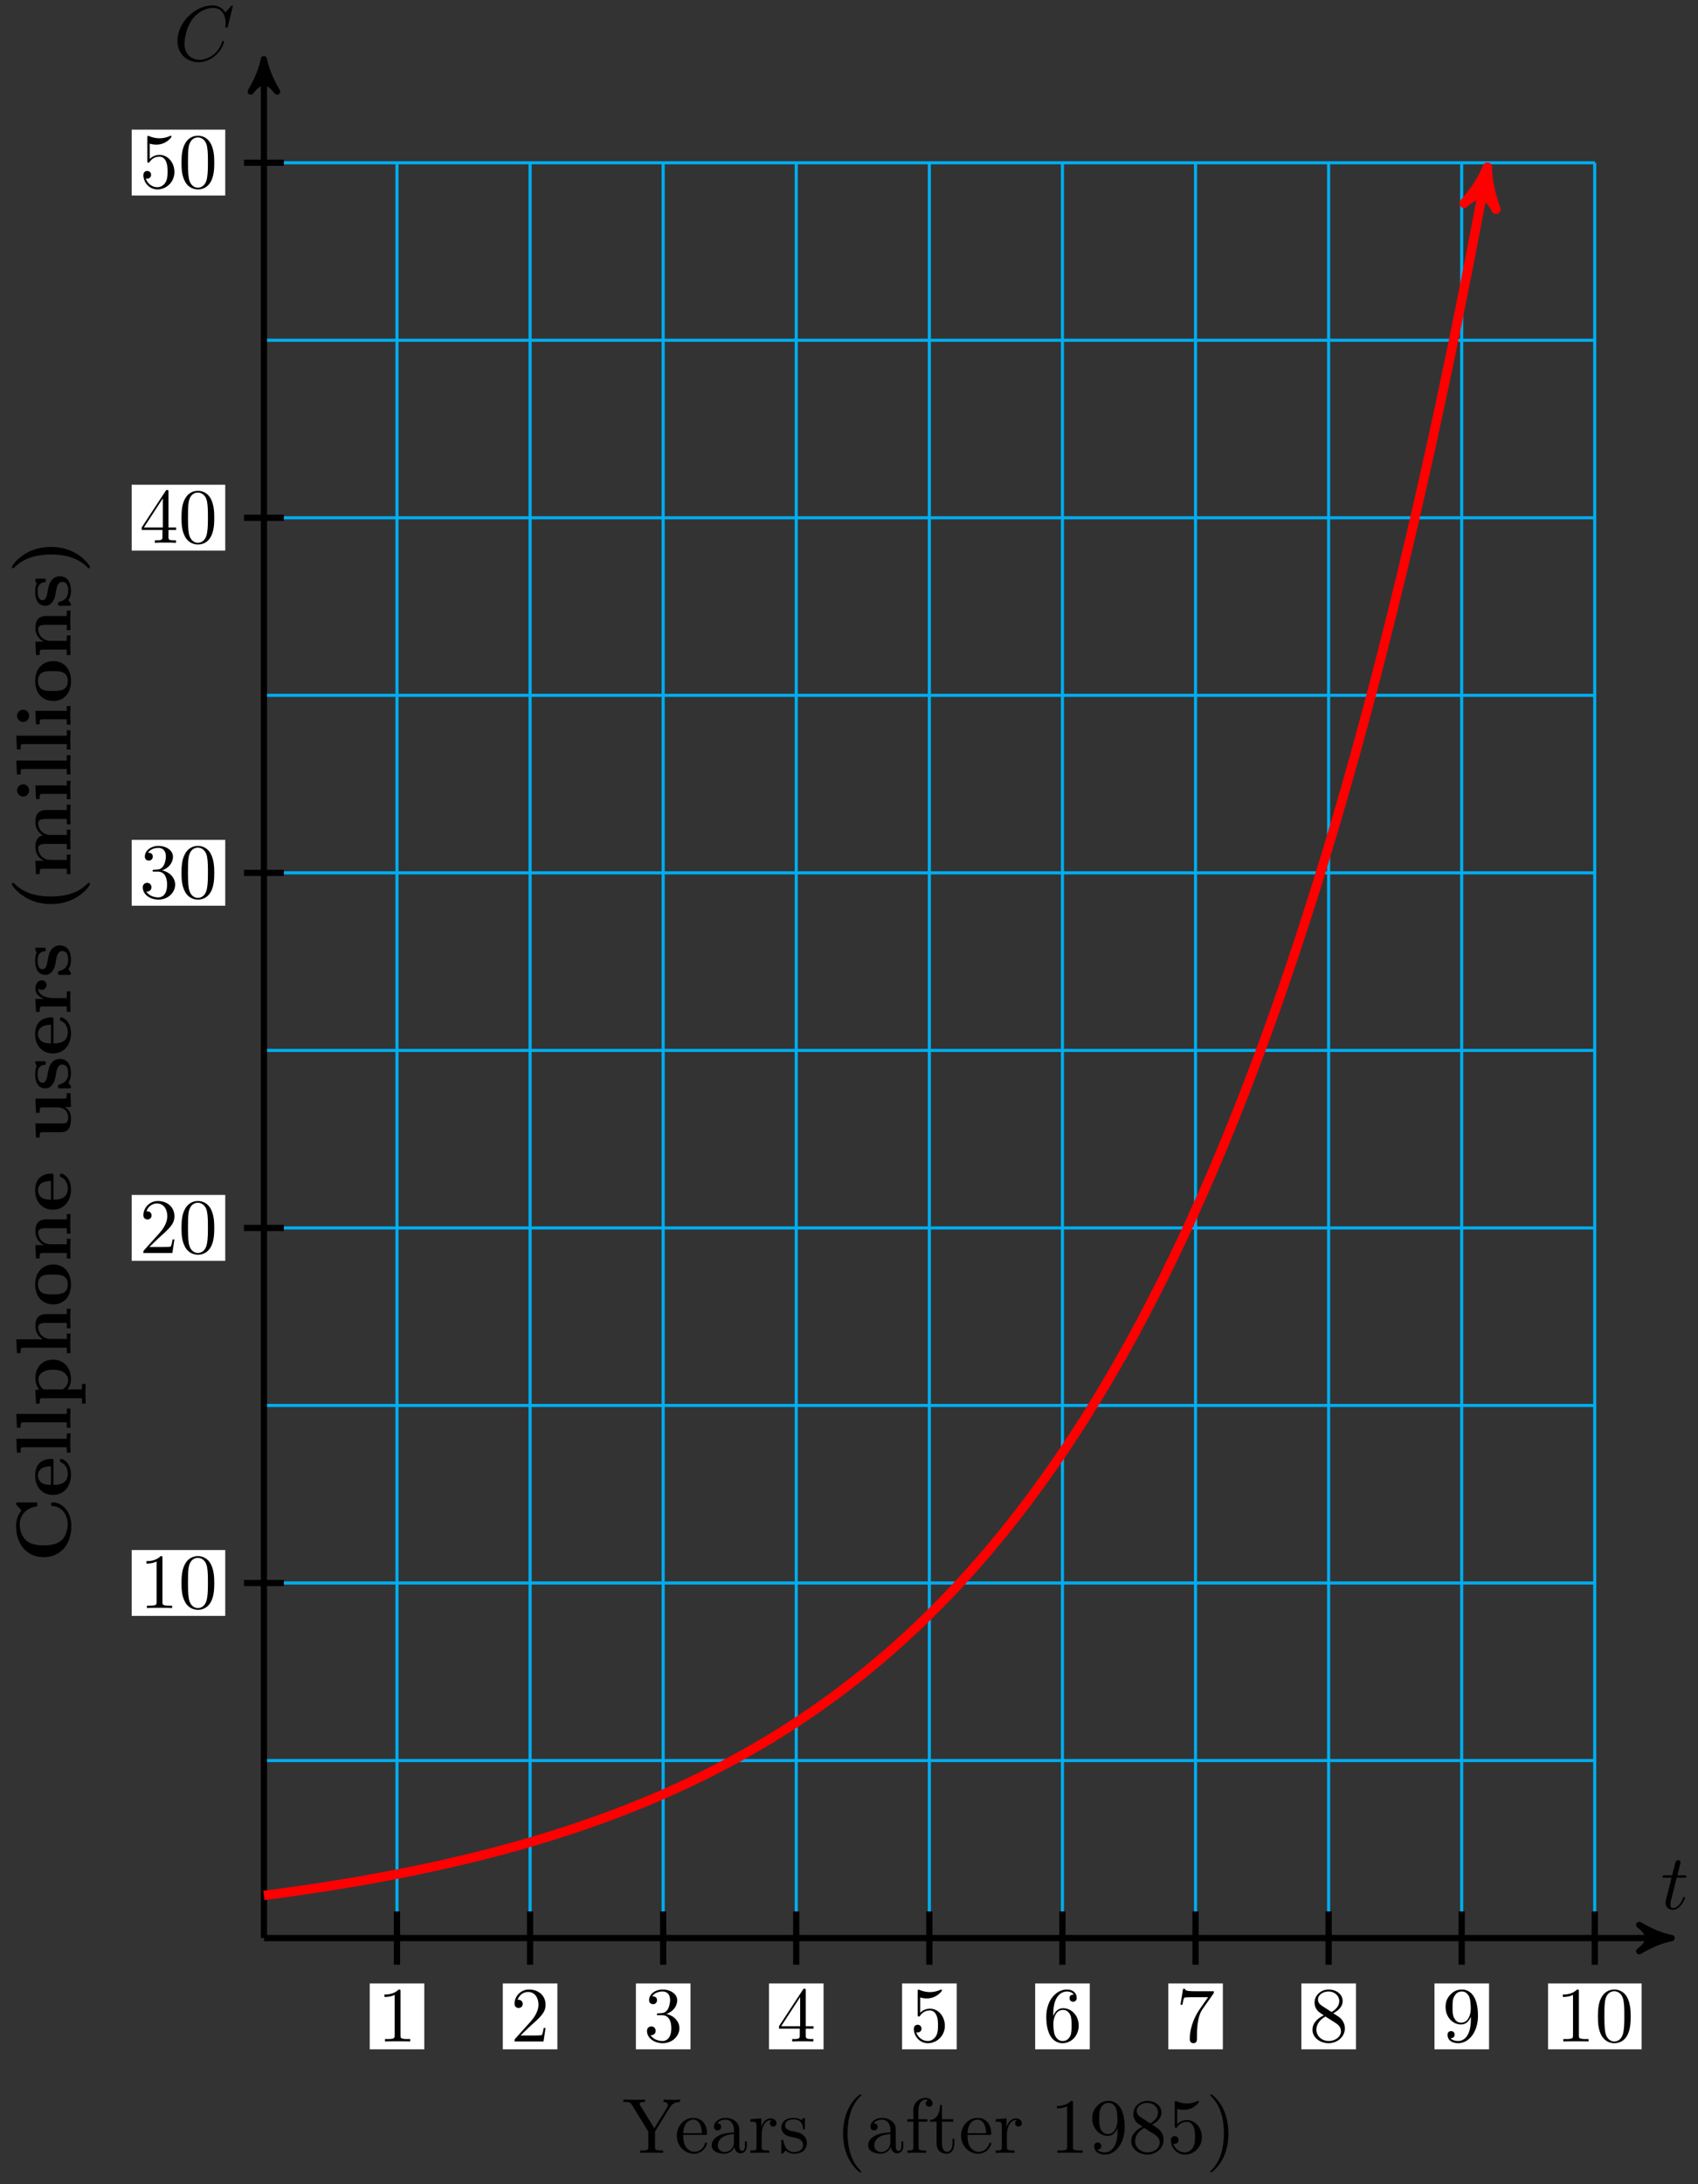 <?xml version="1.0" encoding="UTF-8"?>
<svg xmlns="http://www.w3.org/2000/svg" xmlns:xlink="http://www.w3.org/1999/xlink" width="217pt" height="279pt" viewBox="0 0 217 279" version="1.1">
<rect x="0" y="0" width="217" height="279" fill="#333333" stroke="none"/>
<defs>
<g>
<symbol overflow="visible" id="glyph0-0">
<path style="stroke:none;" d=""/>
</symbol>
<symbol overflow="visible" id="glyph0-1">
<path style="stroke:none;" d="M 2.047 -3.984 L 2.984 -3.984 C 3.188 -3.984 3.297 -3.984 3.297 -4.188 C 3.297 -4.297 3.188 -4.297 3.016 -4.297 L 2.141 -4.297 C 2.5 -5.719 2.547 -5.906 2.547 -5.969 C 2.547 -6.141 2.422 -6.234 2.25 -6.234 C 2.219 -6.234 1.938 -6.234 1.859 -5.875 L 1.469 -4.297 L 0.531 -4.297 C 0.328 -4.297 0.234 -4.297 0.234 -4.109 C 0.234 -3.984 0.312 -3.984 0.516 -3.984 L 1.391 -3.984 C 0.672 -1.156 0.625 -0.984 0.625 -0.812 C 0.625 -0.266 1 0.109 1.547 0.109 C 2.562 0.109 3.125 -1.344 3.125 -1.422 C 3.125 -1.531 3.047 -1.531 3.016 -1.531 C 2.922 -1.531 2.906 -1.5 2.859 -1.391 C 2.438 -0.344 1.906 -0.109 1.562 -0.109 C 1.359 -0.109 1.25 -0.234 1.25 -0.562 C 1.25 -0.812 1.281 -0.875 1.312 -1.047 Z M 2.047 -3.984 "/>
</symbol>
<symbol overflow="visible" id="glyph0-2">
<path style="stroke:none;" d="M 7.578 -6.922 C 7.578 -6.953 7.562 -7.031 7.469 -7.031 C 7.438 -7.031 7.422 -7.016 7.312 -6.906 L 6.625 -6.141 C 6.531 -6.281 6.078 -7.031 4.969 -7.031 C 2.734 -7.031 0.5 -4.828 0.5 -2.516 C 0.5 -0.875 1.672 0.219 3.203 0.219 C 4.062 0.219 4.828 -0.172 5.359 -0.641 C 6.281 -1.453 6.453 -2.359 6.453 -2.391 C 6.453 -2.5 6.344 -2.5 6.328 -2.5 C 6.266 -2.5 6.219 -2.469 6.203 -2.391 C 6.109 -2.109 5.875 -1.391 5.188 -0.812 C 4.5 -0.266 3.875 -0.094 3.359 -0.094 C 2.469 -0.094 1.406 -0.609 1.406 -2.156 C 1.406 -2.734 1.609 -4.344 2.609 -5.516 C 3.219 -6.219 4.156 -6.719 5.047 -6.719 C 6.062 -6.719 6.656 -5.953 6.656 -4.797 C 6.656 -4.391 6.625 -4.391 6.625 -4.281 C 6.625 -4.188 6.734 -4.188 6.766 -4.188 C 6.891 -4.188 6.891 -4.203 6.953 -4.391 Z M 7.578 -6.922 "/>
</symbol>
<symbol overflow="visible" id="glyph1-0">
<path style="stroke:none;" d=""/>
</symbol>
<symbol overflow="visible" id="glyph1-1">
<path style="stroke:none;" d="M 2.938 -6.375 C 2.938 -6.625 2.938 -6.641 2.703 -6.641 C 2.078 -6 1.203 -6 0.891 -6 L 0.891 -5.688 C 1.094 -5.688 1.672 -5.688 2.188 -5.953 L 2.188 -0.781 C 2.188 -0.422 2.156 -0.312 1.266 -0.312 L 0.953 -0.312 L 0.953 0 C 1.297 -0.031 2.156 -0.031 2.562 -0.031 C 2.953 -0.031 3.828 -0.031 4.172 0 L 4.172 -0.312 L 3.859 -0.312 C 2.953 -0.312 2.938 -0.422 2.938 -0.781 Z M 2.938 -6.375 "/>
</symbol>
<symbol overflow="visible" id="glyph1-2">
<path style="stroke:none;" d="M 1.266 -0.766 L 2.328 -1.797 C 3.875 -3.172 4.469 -3.703 4.469 -4.703 C 4.469 -5.844 3.578 -6.641 2.359 -6.641 C 1.234 -6.641 0.5 -5.719 0.5 -4.828 C 0.5 -4.281 1 -4.281 1.031 -4.281 C 1.203 -4.281 1.547 -4.391 1.547 -4.812 C 1.547 -5.062 1.359 -5.328 1.016 -5.328 C 0.938 -5.328 0.922 -5.328 0.891 -5.312 C 1.109 -5.969 1.656 -6.328 2.234 -6.328 C 3.141 -6.328 3.562 -5.516 3.562 -4.703 C 3.562 -3.906 3.078 -3.125 2.516 -2.5 L 0.609 -0.375 C 0.5 -0.266 0.5 -0.234 0.5 0 L 4.203 0 L 4.469 -1.734 L 4.234 -1.734 C 4.172 -1.438 4.109 -1 4 -0.844 C 3.938 -0.766 3.281 -0.766 3.062 -0.766 Z M 1.266 -0.766 "/>
</symbol>
<symbol overflow="visible" id="glyph1-3">
<path style="stroke:none;" d="M 2.891 -3.516 C 3.703 -3.781 4.281 -4.469 4.281 -5.266 C 4.281 -6.078 3.406 -6.641 2.453 -6.641 C 1.453 -6.641 0.688 -6.047 0.688 -5.281 C 0.688 -4.953 0.906 -4.766 1.203 -4.766 C 1.5 -4.766 1.703 -4.984 1.703 -5.281 C 1.703 -5.766 1.234 -5.766 1.094 -5.766 C 1.391 -6.266 2.047 -6.391 2.406 -6.391 C 2.828 -6.391 3.375 -6.172 3.375 -5.281 C 3.375 -5.156 3.344 -4.578 3.094 -4.141 C 2.797 -3.656 2.453 -3.625 2.203 -3.625 C 2.125 -3.609 1.891 -3.594 1.812 -3.594 C 1.734 -3.578 1.672 -3.562 1.672 -3.469 C 1.672 -3.359 1.734 -3.359 1.906 -3.359 L 2.344 -3.359 C 3.156 -3.359 3.531 -2.688 3.531 -1.703 C 3.531 -0.344 2.844 -0.062 2.406 -0.062 C 1.969 -0.062 1.219 -0.234 0.875 -0.812 C 1.219 -0.766 1.531 -0.984 1.531 -1.359 C 1.531 -1.719 1.266 -1.922 0.984 -1.922 C 0.734 -1.922 0.422 -1.781 0.422 -1.344 C 0.422 -0.438 1.344 0.219 2.438 0.219 C 3.656 0.219 4.562 -0.688 4.562 -1.703 C 4.562 -2.516 3.922 -3.297 2.891 -3.516 Z M 2.891 -3.516 "/>
</symbol>
<symbol overflow="visible" id="glyph1-4">
<path style="stroke:none;" d="M 2.938 -1.641 L 2.938 -0.781 C 2.938 -0.422 2.906 -0.312 2.172 -0.312 L 1.969 -0.312 L 1.969 0 C 2.375 -0.031 2.891 -0.031 3.312 -0.031 C 3.734 -0.031 4.25 -0.031 4.672 0 L 4.672 -0.312 L 4.453 -0.312 C 3.719 -0.312 3.703 -0.422 3.703 -0.781 L 3.703 -1.641 L 4.688 -1.641 L 4.688 -1.953 L 3.703 -1.953 L 3.703 -6.484 C 3.703 -6.688 3.703 -6.75 3.531 -6.75 C 3.453 -6.75 3.422 -6.75 3.344 -6.625 L 0.281 -1.953 L 0.281 -1.641 Z M 2.984 -1.953 L 0.562 -1.953 L 2.984 -5.672 Z M 2.984 -1.953 "/>
</symbol>
<symbol overflow="visible" id="glyph1-5">
<path style="stroke:none;" d="M 4.469 -2 C 4.469 -3.188 3.656 -4.188 2.578 -4.188 C 2.109 -4.188 1.672 -4.031 1.312 -3.672 L 1.312 -5.625 C 1.516 -5.562 1.844 -5.5 2.156 -5.5 C 3.391 -5.5 4.094 -6.406 4.094 -6.531 C 4.094 -6.594 4.062 -6.641 3.984 -6.641 C 3.984 -6.641 3.953 -6.641 3.906 -6.609 C 3.703 -6.516 3.219 -6.312 2.547 -6.312 C 2.156 -6.312 1.688 -6.391 1.219 -6.594 C 1.141 -6.625 1.125 -6.625 1.109 -6.625 C 1 -6.625 1 -6.547 1 -6.391 L 1 -3.438 C 1 -3.266 1 -3.188 1.141 -3.188 C 1.219 -3.188 1.234 -3.203 1.281 -3.266 C 1.391 -3.422 1.75 -3.969 2.562 -3.969 C 3.078 -3.969 3.328 -3.516 3.406 -3.328 C 3.562 -2.953 3.594 -2.578 3.594 -2.078 C 3.594 -1.719 3.594 -1.125 3.344 -0.703 C 3.109 -0.312 2.734 -0.062 2.281 -0.062 C 1.562 -0.062 0.984 -0.594 0.812 -1.172 C 0.844 -1.172 0.875 -1.156 0.984 -1.156 C 1.312 -1.156 1.484 -1.406 1.484 -1.641 C 1.484 -1.891 1.312 -2.141 0.984 -2.141 C 0.844 -2.141 0.5 -2.062 0.5 -1.609 C 0.5 -0.75 1.188 0.219 2.297 0.219 C 3.453 0.219 4.469 -0.734 4.469 -2 Z M 4.469 -2 "/>
</symbol>
<symbol overflow="visible" id="glyph1-6">
<path style="stroke:none;" d="M 1.312 -3.266 L 1.312 -3.516 C 1.312 -6.031 2.547 -6.391 3.062 -6.391 C 3.297 -6.391 3.719 -6.328 3.938 -5.984 C 3.781 -5.984 3.391 -5.984 3.391 -5.547 C 3.391 -5.234 3.625 -5.078 3.844 -5.078 C 4 -5.078 4.312 -5.172 4.312 -5.562 C 4.312 -6.156 3.875 -6.641 3.047 -6.641 C 1.766 -6.641 0.422 -5.359 0.422 -3.156 C 0.422 -0.484 1.578 0.219 2.5 0.219 C 3.609 0.219 4.562 -0.719 4.562 -2.031 C 4.562 -3.297 3.672 -4.25 2.562 -4.25 C 1.891 -4.25 1.516 -3.75 1.312 -3.266 Z M 2.5 -0.062 C 1.875 -0.062 1.578 -0.656 1.516 -0.812 C 1.328 -1.281 1.328 -2.078 1.328 -2.25 C 1.328 -3.031 1.656 -4.031 2.547 -4.031 C 2.719 -4.031 3.172 -4.031 3.484 -3.406 C 3.656 -3.047 3.656 -2.531 3.656 -2.047 C 3.656 -1.562 3.656 -1.062 3.484 -0.703 C 3.188 -0.109 2.734 -0.062 2.5 -0.062 Z M 2.5 -0.062 "/>
</symbol>
<symbol overflow="visible" id="glyph1-7">
<path style="stroke:none;" d="M 4.75 -6.078 C 4.828 -6.188 4.828 -6.203 4.828 -6.422 L 2.406 -6.422 C 1.203 -6.422 1.172 -6.547 1.141 -6.734 L 0.891 -6.734 L 0.562 -4.688 L 0.812 -4.688 C 0.844 -4.844 0.922 -5.469 1.062 -5.594 C 1.125 -5.656 1.906 -5.656 2.031 -5.656 L 4.094 -5.656 C 3.984 -5.5 3.203 -4.406 2.984 -4.078 C 2.078 -2.734 1.75 -1.344 1.75 -0.328 C 1.75 -0.234 1.75 0.219 2.219 0.219 C 2.672 0.219 2.672 -0.234 2.672 -0.328 L 2.672 -0.844 C 2.672 -1.391 2.703 -1.938 2.781 -2.469 C 2.828 -2.703 2.953 -3.562 3.406 -4.172 Z M 4.75 -6.078 "/>
</symbol>
<symbol overflow="visible" id="glyph1-8">
<path style="stroke:none;" d="M 1.625 -4.562 C 1.172 -4.859 1.125 -5.188 1.125 -5.359 C 1.125 -5.969 1.781 -6.391 2.484 -6.391 C 3.203 -6.391 3.844 -5.875 3.844 -5.156 C 3.844 -4.578 3.453 -4.109 2.859 -3.766 Z M 3.078 -3.609 C 3.797 -3.984 4.281 -4.5 4.281 -5.156 C 4.281 -6.078 3.406 -6.641 2.5 -6.641 C 1.5 -6.641 0.688 -5.906 0.688 -4.969 C 0.688 -4.797 0.703 -4.344 1.125 -3.875 C 1.234 -3.766 1.609 -3.516 1.859 -3.344 C 1.281 -3.047 0.422 -2.5 0.422 -1.5 C 0.422 -0.453 1.438 0.219 2.484 0.219 C 3.609 0.219 4.562 -0.609 4.562 -1.672 C 4.562 -2.031 4.453 -2.484 4.062 -2.906 C 3.875 -3.109 3.719 -3.203 3.078 -3.609 Z M 2.078 -3.188 L 3.312 -2.406 C 3.594 -2.219 4.062 -1.922 4.062 -1.312 C 4.062 -0.578 3.312 -0.062 2.5 -0.062 C 1.641 -0.062 0.922 -0.672 0.922 -1.5 C 0.922 -2.078 1.234 -2.719 2.078 -3.188 Z M 2.078 -3.188 "/>
</symbol>
<symbol overflow="visible" id="glyph1-9">
<path style="stroke:none;" d="M 3.656 -3.172 L 3.656 -2.844 C 3.656 -0.516 2.625 -0.062 2.047 -0.062 C 1.875 -0.062 1.328 -0.078 1.062 -0.422 C 1.5 -0.422 1.578 -0.703 1.578 -0.875 C 1.578 -1.188 1.344 -1.328 1.125 -1.328 C 0.969 -1.328 0.672 -1.25 0.672 -0.859 C 0.672 -0.188 1.203 0.219 2.047 0.219 C 3.344 0.219 4.562 -1.141 4.562 -3.281 C 4.562 -5.969 3.406 -6.641 2.516 -6.641 C 1.969 -6.641 1.484 -6.453 1.062 -6.016 C 0.641 -5.562 0.422 -5.141 0.422 -4.391 C 0.422 -3.156 1.297 -2.172 2.406 -2.172 C 3.016 -2.172 3.422 -2.594 3.656 -3.172 Z M 2.422 -2.406 C 2.266 -2.406 1.797 -2.406 1.5 -3.031 C 1.312 -3.406 1.312 -3.891 1.312 -4.391 C 1.312 -4.922 1.312 -5.391 1.531 -5.766 C 1.797 -6.266 2.172 -6.391 2.516 -6.391 C 2.984 -6.391 3.312 -6.047 3.484 -5.609 C 3.594 -5.281 3.641 -4.656 3.641 -4.203 C 3.641 -3.375 3.297 -2.406 2.422 -2.406 Z M 2.422 -2.406 "/>
</symbol>
<symbol overflow="visible" id="glyph1-10">
<path style="stroke:none;" d="M 4.578 -3.188 C 4.578 -3.984 4.531 -4.781 4.188 -5.516 C 3.734 -6.484 2.906 -6.641 2.5 -6.641 C 1.891 -6.641 1.172 -6.375 0.75 -5.453 C 0.438 -4.766 0.391 -3.984 0.391 -3.188 C 0.391 -2.438 0.422 -1.547 0.844 -0.781 C 1.266 0.016 2 0.219 2.484 0.219 C 3.016 0.219 3.781 0.016 4.219 -0.938 C 4.531 -1.625 4.578 -2.406 4.578 -3.188 Z M 2.484 0 C 2.094 0 1.5 -0.25 1.328 -1.203 C 1.219 -1.797 1.219 -2.719 1.219 -3.312 C 1.219 -3.953 1.219 -4.609 1.297 -5.141 C 1.484 -6.328 2.234 -6.422 2.484 -6.422 C 2.812 -6.422 3.469 -6.234 3.656 -5.25 C 3.766 -4.688 3.766 -3.938 3.766 -3.312 C 3.766 -2.562 3.766 -1.891 3.656 -1.25 C 3.5 -0.297 2.938 0 2.484 0 Z M 2.484 0 "/>
</symbol>
<symbol overflow="visible" id="glyph2-0">
<path style="stroke:none;" d=""/>
</symbol>
<symbol overflow="visible" id="glyph2-1">
<path style="stroke:none;" d="M 7.359 -6.5 L 7.359 -6.812 C 7.047 -6.781 6.656 -6.781 6.375 -6.781 L 5.234 -6.812 L 5.234 -6.5 C 5.641 -6.5 5.797 -6.312 5.797 -6.109 C 5.797 -6 5.734 -5.875 5.703 -5.812 L 4.062 -3.141 L 2.25 -6.078 C 2.188 -6.188 2.188 -6.203 2.188 -6.25 C 2.188 -6.453 2.438 -6.5 2.875 -6.5 L 2.875 -6.812 C 2.516 -6.781 1.797 -6.781 1.406 -6.781 L 0.109 -6.812 L 0.109 -6.5 L 0.297 -6.5 C 0.969 -6.5 1.047 -6.391 1.203 -6.125 L 3.297 -2.719 L 3.297 -0.781 C 3.297 -0.422 3.281 -0.312 2.516 -0.312 L 2.266 -0.312 L 2.266 0 C 2.625 -0.031 3.344 -0.031 3.734 -0.031 C 4.109 -0.031 4.828 -0.031 5.188 0 L 5.188 -0.312 L 4.953 -0.312 C 4.188 -0.312 4.156 -0.406 4.156 -0.797 L 4.156 -2.719 L 6.078 -5.859 C 6.453 -6.453 7.031 -6.5 7.359 -6.5 Z M 7.359 -6.5 "/>
</symbol>
<symbol overflow="visible" id="glyph2-2">
<path style="stroke:none;" d="M 4.141 -1.188 C 4.141 -1.281 4.062 -1.312 4 -1.312 C 3.922 -1.312 3.891 -1.25 3.875 -1.172 C 3.531 -0.141 2.625 -0.141 2.531 -0.141 C 2.031 -0.141 1.641 -0.438 1.406 -0.812 C 1.109 -1.281 1.109 -1.938 1.109 -2.297 L 3.891 -2.297 C 4.109 -2.297 4.141 -2.297 4.141 -2.516 C 4.141 -3.5 3.594 -4.469 2.359 -4.469 C 1.203 -4.469 0.281 -3.438 0.281 -2.188 C 0.281 -0.859 1.328 0.109 2.469 0.109 C 3.688 0.109 4.141 -1 4.141 -1.188 Z M 3.484 -2.516 L 1.109 -2.516 C 1.172 -4 2.016 -4.25 2.359 -4.25 C 3.375 -4.25 3.484 -2.906 3.484 -2.516 Z M 3.484 -2.516 "/>
</symbol>
<symbol overflow="visible" id="glyph2-3">
<path style="stroke:none;" d="M 4.812 -0.891 L 4.812 -1.453 L 4.562 -1.453 L 4.562 -0.891 C 4.562 -0.312 4.312 -0.25 4.203 -0.25 C 3.875 -0.25 3.844 -0.703 3.844 -0.75 L 3.844 -2.734 C 3.844 -3.156 3.844 -3.547 3.484 -3.922 C 3.094 -4.312 2.594 -4.469 2.109 -4.469 C 1.297 -4.469 0.609 -4 0.609 -3.344 C 0.609 -3.047 0.812 -2.875 1.062 -2.875 C 1.344 -2.875 1.531 -3.078 1.531 -3.328 C 1.531 -3.453 1.469 -3.781 1.016 -3.781 C 1.281 -4.141 1.781 -4.25 2.094 -4.25 C 2.578 -4.25 3.156 -3.859 3.156 -2.969 L 3.156 -2.609 C 2.641 -2.578 1.938 -2.547 1.312 -2.25 C 0.562 -1.906 0.312 -1.391 0.312 -0.953 C 0.312 -0.141 1.281 0.109 1.906 0.109 C 2.578 0.109 3.031 -0.297 3.219 -0.75 C 3.266 -0.359 3.531 0.062 4 0.062 C 4.203 0.062 4.812 -0.078 4.812 -0.891 Z M 3.156 -1.391 C 3.156 -0.453 2.438 -0.109 1.984 -0.109 C 1.5 -0.109 1.094 -0.453 1.094 -0.953 C 1.094 -1.5 1.5 -2.328 3.156 -2.391 Z M 3.156 -1.391 "/>
</symbol>
<symbol overflow="visible" id="glyph2-4">
<path style="stroke:none;" d="M 3.625 -3.797 C 3.625 -4.109 3.312 -4.406 2.891 -4.406 C 2.156 -4.406 1.797 -3.734 1.672 -3.312 L 1.672 -4.406 L 0.281 -4.297 L 0.281 -3.984 C 0.984 -3.984 1.062 -3.922 1.062 -3.422 L 1.062 -0.75 C 1.062 -0.312 0.953 -0.312 0.281 -0.312 L 0.281 0 L 1.422 -0.031 C 1.812 -0.031 2.281 -0.031 2.688 0 L 2.688 -0.312 L 2.469 -0.312 C 1.734 -0.312 1.719 -0.422 1.719 -0.781 L 1.719 -2.312 C 1.719 -3.297 2.141 -4.188 2.891 -4.188 C 2.953 -4.188 2.984 -4.188 3 -4.172 C 2.969 -4.172 2.766 -4.047 2.766 -3.781 C 2.766 -3.516 2.984 -3.359 3.203 -3.359 C 3.375 -3.359 3.625 -3.484 3.625 -3.797 Z M 3.625 -3.797 "/>
</symbol>
<symbol overflow="visible" id="glyph2-5">
<path style="stroke:none;" d="M 3.594 -1.281 C 3.594 -1.797 3.297 -2.109 3.172 -2.219 C 2.844 -2.547 2.453 -2.625 2.031 -2.703 C 1.469 -2.812 0.812 -2.938 0.812 -3.516 C 0.812 -3.875 1.062 -4.281 1.922 -4.281 C 3.016 -4.281 3.078 -3.375 3.094 -3.078 C 3.094 -2.984 3.203 -2.984 3.203 -2.984 C 3.344 -2.984 3.344 -3.031 3.344 -3.219 L 3.344 -4.234 C 3.344 -4.391 3.344 -4.469 3.234 -4.469 C 3.188 -4.469 3.156 -4.469 3.031 -4.344 C 3 -4.312 2.906 -4.219 2.859 -4.188 C 2.484 -4.469 2.078 -4.469 1.922 -4.469 C 0.703 -4.469 0.328 -3.797 0.328 -3.234 C 0.328 -2.891 0.484 -2.609 0.75 -2.391 C 1.078 -2.141 1.359 -2.078 2.078 -1.938 C 2.297 -1.891 3.109 -1.734 3.109 -1.016 C 3.109 -0.516 2.766 -0.109 1.984 -0.109 C 1.141 -0.109 0.781 -0.672 0.594 -1.531 C 0.562 -1.656 0.562 -1.688 0.453 -1.688 C 0.328 -1.688 0.328 -1.625 0.328 -1.453 L 0.328 -0.125 C 0.328 0.047 0.328 0.109 0.438 0.109 C 0.484 0.109 0.5 0.094 0.688 -0.094 C 0.703 -0.109 0.703 -0.125 0.891 -0.312 C 1.328 0.094 1.781 0.109 1.984 0.109 C 3.125 0.109 3.594 -0.562 3.594 -1.281 Z M 3.594 -1.281 "/>
</symbol>
<symbol overflow="visible" id="glyph2-6">
<path style="stroke:none;" d="M 3.297 2.391 C 3.297 2.359 3.297 2.344 3.125 2.172 C 1.891 0.922 1.562 -0.969 1.562 -2.5 C 1.562 -4.234 1.938 -5.969 3.172 -7.203 C 3.297 -7.328 3.297 -7.344 3.297 -7.375 C 3.297 -7.453 3.266 -7.484 3.203 -7.484 C 3.094 -7.484 2.203 -6.797 1.609 -5.531 C 1.109 -4.438 0.984 -3.328 0.984 -2.5 C 0.984 -1.719 1.094 -0.516 1.641 0.625 C 2.25 1.844 3.094 2.5 3.203 2.5 C 3.266 2.5 3.297 2.469 3.297 2.391 Z M 3.297 2.391 "/>
</symbol>
<symbol overflow="visible" id="glyph2-7">
<path style="stroke:none;" d="M 3.562 -6.328 C 3.562 -6.703 3.188 -7.031 2.656 -7.031 C 1.969 -7.031 1.109 -6.5 1.109 -5.438 L 1.109 -4.297 L 0.328 -4.297 L 0.328 -3.984 L 1.109 -3.984 L 1.109 -0.75 C 1.109 -0.312 1 -0.312 0.344 -0.312 L 0.344 0 L 1.469 -0.031 C 1.875 -0.031 2.344 -0.031 2.734 0 L 2.734 -0.312 L 2.531 -0.312 C 1.797 -0.312 1.781 -0.422 1.781 -0.781 L 1.781 -3.984 L 2.906 -3.984 L 2.906 -4.297 L 1.75 -4.297 L 1.75 -5.453 C 1.75 -6.328 2.219 -6.812 2.656 -6.812 C 2.688 -6.812 2.844 -6.812 2.984 -6.734 C 2.875 -6.703 2.688 -6.562 2.688 -6.312 C 2.688 -6.094 2.844 -5.891 3.125 -5.891 C 3.406 -5.891 3.562 -6.094 3.562 -6.328 Z M 3.562 -6.328 "/>
</symbol>
<symbol overflow="visible" id="glyph2-8">
<path style="stroke:none;" d="M 3.312 -1.234 L 3.312 -1.797 L 3.062 -1.797 L 3.062 -1.25 C 3.062 -0.516 2.766 -0.141 2.391 -0.141 C 1.719 -0.141 1.719 -1.047 1.719 -1.219 L 1.719 -3.984 L 3.156 -3.984 L 3.156 -4.297 L 1.719 -4.297 L 1.719 -6.125 L 1.469 -6.125 C 1.469 -5.312 1.172 -4.25 0.188 -4.203 L 0.188 -3.984 L 1.031 -3.984 L 1.031 -1.234 C 1.031 -0.016 1.969 0.109 2.328 0.109 C 3.031 0.109 3.312 -0.594 3.312 -1.234 Z M 3.312 -1.234 "/>
</symbol>
<symbol overflow="visible" id="glyph2-9">
<path style="stroke:none;" d="M 4.172 0 L 4.172 -0.312 L 3.859 -0.312 C 2.953 -0.312 2.938 -0.422 2.938 -0.781 L 2.938 -6.375 C 2.938 -6.625 2.938 -6.641 2.703 -6.641 C 2.078 -6 1.203 -6 0.891 -6 L 0.891 -5.688 C 1.094 -5.688 1.672 -5.688 2.188 -5.953 L 2.188 -0.781 C 2.188 -0.422 2.156 -0.312 1.266 -0.312 L 0.953 -0.312 L 0.953 0 C 1.297 -0.031 2.156 -0.031 2.562 -0.031 C 2.953 -0.031 3.828 -0.031 4.172 0 Z M 4.172 0 "/>
</symbol>
<symbol overflow="visible" id="glyph2-10">
<path style="stroke:none;" d="M 4.562 -3.281 C 4.562 -5.969 3.406 -6.641 2.516 -6.641 C 1.969 -6.641 1.484 -6.453 1.062 -6.016 C 0.641 -5.562 0.422 -5.141 0.422 -4.391 C 0.422 -3.156 1.297 -2.172 2.406 -2.172 C 3.016 -2.172 3.422 -2.594 3.656 -3.172 L 3.656 -2.844 C 3.656 -0.516 2.625 -0.062 2.047 -0.062 C 1.875 -0.062 1.328 -0.078 1.062 -0.422 C 1.5 -0.422 1.578 -0.703 1.578 -0.875 C 1.578 -1.188 1.344 -1.328 1.125 -1.328 C 0.969 -1.328 0.672 -1.25 0.672 -0.859 C 0.672 -0.188 1.203 0.219 2.047 0.219 C 3.344 0.219 4.562 -1.141 4.562 -3.281 Z M 3.641 -4.203 C 3.641 -3.375 3.297 -2.406 2.422 -2.406 C 2.266 -2.406 1.797 -2.406 1.5 -3.031 C 1.312 -3.406 1.312 -3.891 1.312 -4.391 C 1.312 -4.922 1.312 -5.391 1.531 -5.766 C 1.797 -6.266 2.172 -6.391 2.516 -6.391 C 2.984 -6.391 3.312 -6.047 3.484 -5.609 C 3.594 -5.281 3.641 -4.656 3.641 -4.203 Z M 3.641 -4.203 "/>
</symbol>
<symbol overflow="visible" id="glyph2-11">
<path style="stroke:none;" d="M 4.562 -1.672 C 4.562 -2.031 4.453 -2.484 4.062 -2.906 C 3.875 -3.109 3.719 -3.203 3.078 -3.609 C 3.797 -3.984 4.281 -4.5 4.281 -5.156 C 4.281 -6.078 3.406 -6.641 2.5 -6.641 C 1.5 -6.641 0.688 -5.906 0.688 -4.969 C 0.688 -4.797 0.703 -4.344 1.125 -3.875 C 1.234 -3.766 1.609 -3.516 1.859 -3.344 C 1.281 -3.047 0.422 -2.5 0.422 -1.5 C 0.422 -0.453 1.438 0.219 2.484 0.219 C 3.609 0.219 4.562 -0.609 4.562 -1.672 Z M 3.844 -5.156 C 3.844 -4.578 3.453 -4.109 2.859 -3.766 L 1.625 -4.562 C 1.172 -4.859 1.125 -5.188 1.125 -5.359 C 1.125 -5.969 1.781 -6.391 2.484 -6.391 C 3.203 -6.391 3.844 -5.875 3.844 -5.156 Z M 4.062 -1.312 C 4.062 -0.578 3.312 -0.062 2.5 -0.062 C 1.641 -0.062 0.922 -0.672 0.922 -1.5 C 0.922 -2.078 1.234 -2.719 2.078 -3.188 L 3.312 -2.406 C 3.594 -2.219 4.062 -1.922 4.062 -1.312 Z M 4.062 -1.312 "/>
</symbol>
<symbol overflow="visible" id="glyph2-12">
<path style="stroke:none;" d="M 4.469 -2 C 4.469 -3.188 3.656 -4.188 2.578 -4.188 C 2.109 -4.188 1.672 -4.031 1.312 -3.672 L 1.312 -5.625 C 1.516 -5.562 1.844 -5.5 2.156 -5.5 C 3.391 -5.5 4.094 -6.406 4.094 -6.531 C 4.094 -6.594 4.062 -6.641 3.984 -6.641 C 3.984 -6.641 3.953 -6.641 3.906 -6.609 C 3.703 -6.516 3.219 -6.312 2.547 -6.312 C 2.156 -6.312 1.688 -6.391 1.219 -6.594 C 1.141 -6.625 1.109 -6.625 1.109 -6.625 C 1 -6.625 1 -6.547 1 -6.391 L 1 -3.438 C 1 -3.266 1 -3.188 1.141 -3.188 C 1.219 -3.188 1.234 -3.203 1.281 -3.266 C 1.391 -3.422 1.75 -3.969 2.562 -3.969 C 3.078 -3.969 3.328 -3.516 3.406 -3.328 C 3.562 -2.953 3.594 -2.578 3.594 -2.078 C 3.594 -1.719 3.594 -1.125 3.344 -0.703 C 3.109 -0.312 2.734 -0.062 2.281 -0.062 C 1.562 -0.062 0.984 -0.594 0.812 -1.172 C 0.844 -1.172 0.875 -1.156 0.984 -1.156 C 1.312 -1.156 1.484 -1.406 1.484 -1.641 C 1.484 -1.891 1.312 -2.141 0.984 -2.141 C 0.844 -2.141 0.5 -2.062 0.5 -1.609 C 0.5 -0.75 1.188 0.219 2.297 0.219 C 3.453 0.219 4.469 -0.734 4.469 -2 Z M 4.469 -2 "/>
</symbol>
<symbol overflow="visible" id="glyph2-13">
<path style="stroke:none;" d="M 2.875 -2.5 C 2.875 -3.266 2.766 -4.469 2.219 -5.609 C 1.625 -6.828 0.766 -7.484 0.672 -7.484 C 0.609 -7.484 0.562 -7.438 0.562 -7.375 C 0.562 -7.344 0.562 -7.328 0.75 -7.141 C 1.734 -6.156 2.297 -4.578 2.297 -2.5 C 2.297 -0.781 1.938 0.969 0.703 2.219 C 0.562 2.344 0.562 2.359 0.562 2.391 C 0.562 2.453 0.609 2.5 0.672 2.5 C 0.766 2.5 1.672 1.812 2.25 0.547 C 2.766 -0.547 2.875 -1.656 2.875 -2.5 Z M 2.875 -2.5 "/>
</symbol>
<symbol overflow="visible" id="glyph3-0">
<path style="stroke:none;" d=""/>
</symbol>
<symbol overflow="visible" id="glyph3-1">
<path style="stroke:none;" d="M -2.266 -7.641 C -2.469 -7.641 -2.469 -7.562 -2.469 -7.391 C -2.469 -7.266 -2.469 -7.172 -2.297 -7.172 C -0.969 -7.094 -0.359 -5.891 -0.359 -4.891 C -0.359 -4.109 -0.594 -3.266 -1.203 -2.75 C -1.781 -2.281 -2.516 -2.156 -3.422 -2.156 C -3.984 -2.156 -5.047 -2.188 -5.719 -2.828 C -6.375 -3.469 -6.484 -4.344 -6.484 -4.859 C -6.484 -5.938 -5.719 -6.875 -4.453 -7.094 C -4.266 -7.125 -4.25 -7.141 -4.25 -7.359 C -4.25 -7.625 -4.266 -7.641 -4.531 -7.641 L -6.672 -7.641 C -6.859 -7.641 -6.953 -7.641 -6.953 -7.453 C -6.953 -7.359 -6.922 -7.344 -6.859 -7.266 L -6.266 -6.609 C -6.766 -5.984 -6.953 -5.328 -6.953 -4.641 C -6.953 -2.156 -5.469 -0.641 -3.422 -0.641 C -1.375 -0.641 0.109 -2.156 0.109 -4.641 C 0.109 -6.516 -1.109 -7.641 -2.266 -7.641 Z M -2.266 -7.641 "/>
</symbol>
<symbol overflow="visible" id="glyph3-2">
<path style="stroke:none;" d="M -1.172 -4.922 C -1.344 -4.922 -1.344 -4.734 -1.344 -4.688 C -1.344 -4.516 -1.297 -4.5 -1.141 -4.438 C -0.656 -4.234 -0.344 -3.656 -0.344 -3.016 C -0.344 -1.609 -1.672 -1.594 -2.172 -1.594 L -2.172 -4.609 C -2.172 -4.828 -2.172 -4.922 -2.438 -4.922 C -2.75 -4.922 -3.484 -4.859 -3.984 -4.359 C -4.344 -4 -4.516 -3.469 -4.516 -2.781 C -4.516 -1.188 -3.484 -0.312 -2.25 -0.312 C -0.906 -0.312 0.062 -1.312 0.062 -2.922 C 0.062 -4.5 -1 -4.922 -1.172 -4.922 Z M -2.5 -3.984 L -2.5 -1.594 C -2.891 -1.609 -3.312 -1.625 -3.641 -1.828 C -4.031 -2.094 -4.156 -2.5 -4.156 -2.781 C -4.156 -3.953 -2.844 -3.969 -2.5 -3.984 Z M -2.5 -3.984 "/>
</symbol>
<symbol overflow="visible" id="glyph3-3">
<path style="stroke:none;" d="M 0 -2.922 L -0.469 -2.922 L -0.469 -2.234 L -6.922 -2.234 L -6.844 -0.469 L -6.375 -0.469 C -6.375 -1.094 -6.375 -1.156 -5.984 -1.156 L -0.469 -1.156 L -0.469 -0.469 L 0 -0.469 L -0.031 -1.688 Z M 0 -2.922 "/>
</symbol>
<symbol overflow="visible" id="glyph3-4">
<path style="stroke:none;" d="M -2.219 -5.984 C -3.547 -5.984 -4.484 -5.078 -4.484 -3.641 C -4.484 -2.891 -4.172 -2.359 -4 -2.141 L -4.484 -2.141 L -4.406 -0.375 L -3.938 -0.375 C -3.938 -0.984 -3.938 -1.062 -3.562 -1.062 L 1.469 -1.062 L 1.469 -0.375 L 1.938 -0.375 L 1.906 -1.625 L 1.938 -2.875 L 1.469 -2.875 L 1.469 -2.188 L -0.391 -2.188 C -0.047 -2.625 0.062 -3.062 0.062 -3.469 C 0.062 -4.969 -0.844 -5.984 -2.219 -5.984 Z M -2.219 -4.703 C -0.812 -4.703 -0.297 -4 -0.297 -3.359 C -0.297 -3.219 -0.297 -2.75 -0.844 -2.297 C -0.969 -2.188 -0.984 -2.188 -1.172 -2.188 L -3.281 -2.188 C -3.469 -2.188 -3.484 -2.203 -3.625 -2.344 C -4.031 -2.734 -4.094 -3.266 -4.094 -3.484 C -4.094 -4.141 -3.484 -4.703 -2.219 -4.703 Z M -2.219 -4.703 "/>
</symbol>
<symbol overflow="visible" id="glyph3-5">
<path style="stroke:none;" d="M 0 -6.125 L -0.469 -6.125 L -0.469 -5.438 L -3.047 -5.438 C -4.094 -5.438 -4.484 -4.906 -4.484 -3.906 C -4.484 -2.953 -3.906 -2.438 -3.531 -2.219 L -6.922 -2.219 L -6.844 -0.453 L -6.375 -0.453 C -6.375 -1.062 -6.375 -1.141 -5.984 -1.141 L -0.469 -1.141 L -0.469 -0.453 L 0 -0.453 L -0.031 -1.703 L 0 -2.953 L -0.469 -2.953 L -0.469 -2.266 L -2.547 -2.266 C -3.641 -2.266 -4.125 -3.125 -4.125 -3.766 C -4.125 -4.094 -3.922 -4.312 -3.156 -4.312 L -0.469 -4.312 L -0.469 -3.625 L 0 -3.625 L -0.031 -4.875 Z M 0 -6.125 "/>
</symbol>
<symbol overflow="visible" id="glyph3-6">
<path style="stroke:none;" d="M -2.172 -5.406 C -3.516 -5.406 -4.516 -4.484 -4.516 -2.859 C -4.516 -1.219 -3.5 -0.312 -2.172 -0.312 C -0.938 -0.312 0.062 -1.203 0.062 -2.859 C 0.062 -4.531 -0.953 -5.406 -2.172 -5.406 Z M -2.281 -4.125 C -1.422 -4.125 -0.344 -4.125 -0.344 -2.859 C -0.344 -1.594 -1.422 -1.594 -2.281 -1.594 C -2.734 -1.594 -3.234 -1.594 -3.578 -1.766 C -3.953 -1.953 -4.156 -2.375 -4.156 -2.859 C -4.156 -3.281 -4 -3.703 -3.656 -3.922 C -3.312 -4.125 -2.766 -4.125 -2.281 -4.125 Z M -2.281 -4.125 "/>
</symbol>
<symbol overflow="visible" id="glyph3-7">
<path style="stroke:none;" d="M 0 -6.125 L -0.469 -6.125 L -0.469 -5.438 L -3.047 -5.438 C -4.094 -5.438 -4.484 -4.906 -4.484 -3.906 C -4.484 -2.953 -3.922 -2.422 -3.406 -2.156 L -4.484 -2.156 L -4.406 -0.453 L -3.938 -0.453 C -3.938 -1.062 -3.938 -1.141 -3.547 -1.141 L -0.469 -1.141 L -0.469 -0.453 L 0 -0.453 L -0.031 -1.703 L 0 -2.953 L -0.469 -2.953 L -0.469 -2.266 L -2.547 -2.266 C -3.641 -2.266 -4.125 -3.125 -4.125 -3.766 C -4.125 -4.094 -3.922 -4.312 -3.156 -4.312 L -0.469 -4.312 L -0.469 -3.625 L 0 -3.625 L -0.031 -4.875 Z M 0 -6.125 "/>
</symbol>
<symbol overflow="visible" id="glyph3-8">
<path style="stroke:none;" d="M 0 -6.125 L -0.469 -6.125 C -0.469 -5.516 -0.469 -5.438 -0.859 -5.438 L -4.484 -5.438 L -4.406 -3.625 L -3.938 -3.625 C -3.938 -4.234 -3.938 -4.312 -3.547 -4.312 L -1.641 -4.312 C -0.828 -4.312 -0.297 -3.797 -0.297 -3.078 C -0.297 -2.297 -0.547 -2.266 -1.094 -2.266 L -4.484 -2.266 L -4.406 -0.453 L -3.938 -0.453 C -3.938 -1.062 -3.938 -1.141 -3.547 -1.141 L -1.219 -1.141 C -0.156 -1.141 0.062 -1.938 0.062 -2.938 C 0.062 -3.188 0.062 -3.906 -0.719 -4.359 L 0.062 -4.359 Z M 0 -6.125 "/>
</symbol>
<symbol overflow="visible" id="glyph3-9">
<path style="stroke:none;" d="M -1.391 -4.141 C -1.828 -4.141 -2.172 -3.938 -2.453 -3.594 C -2.734 -3.203 -2.797 -2.875 -2.938 -2.109 C -3 -1.734 -3.109 -1.094 -3.578 -1.094 C -4.203 -1.094 -4.203 -2.016 -4.203 -2.203 C -4.203 -2.953 -3.906 -3.328 -3.359 -3.375 C -3.203 -3.391 -3.156 -3.406 -3.156 -3.609 C -3.156 -3.844 -3.203 -3.844 -3.438 -3.844 L -4.234 -3.844 C -4.422 -3.844 -4.516 -3.844 -4.516 -3.672 C -4.516 -3.625 -4.516 -3.609 -4.328 -3.219 C -4.453 -2.953 -4.516 -2.609 -4.516 -2.219 C -4.516 -1.906 -4.516 -0.375 -3.203 -0.375 C -2.812 -0.375 -2.547 -0.578 -2.375 -0.781 C -2.031 -1.172 -1.969 -1.562 -1.828 -2.328 C -1.766 -2.688 -1.641 -3.422 -1.047 -3.422 C -0.297 -3.422 -0.297 -2.516 -0.297 -2.297 C -0.297 -1.234 -1.031 -0.984 -1.453 -0.859 C -1.594 -0.812 -1.594 -0.75 -1.594 -0.625 C -1.594 -0.375 -1.531 -0.375 -1.312 -0.375 L -0.219 -0.375 C -0.031 -0.375 0.062 -0.375 0.062 -0.562 C 0.062 -0.625 0.062 -0.641 -0.094 -0.859 L -0.266 -1.109 C 0.062 -1.578 0.062 -2.094 0.062 -2.297 C 0.062 -2.609 0.062 -4.141 -1.391 -4.141 Z M -1.391 -4.141 "/>
</symbol>
<symbol overflow="visible" id="glyph3-10">
<path style="stroke:none;" d="M -3.672 -4.406 C -4.203 -4.406 -4.484 -3.875 -4.484 -3.344 C -4.484 -2.656 -3.984 -2.25 -3.359 -2.031 L -4.484 -2.031 L -4.406 -0.375 L -3.938 -0.375 C -3.938 -0.984 -3.938 -1.062 -3.547 -1.062 L -0.469 -1.062 L -0.469 -0.375 L 0 -0.375 L -0.031 -1.625 C -0.031 -2 -0.031 -2.641 0 -3 L -0.469 -3 L -0.469 -2.141 L -2.219 -2.141 C -2.906 -2.141 -4.125 -2.375 -4.125 -3.375 C -4.125 -3.375 -3.953 -3.188 -3.672 -3.188 C -3.266 -3.188 -3.062 -3.516 -3.062 -3.797 C -3.062 -4.094 -3.266 -4.406 -3.672 -4.406 Z M -3.672 -4.406 "/>
</symbol>
<symbol overflow="visible" id="glyph3-11">
<path style="stroke:none;" d="M 2.344 -3.812 C 2.297 -3.812 2.25 -3.781 2.25 -3.781 C 1.969 -3.484 1.359 -2.844 0.094 -2.422 C -0.703 -2.156 -1.609 -2.047 -2.5 -2.047 C -4.453 -2.047 -6.016 -2.547 -7.125 -3.656 C -7.281 -3.797 -7.281 -3.812 -7.344 -3.812 C -7.453 -3.812 -7.484 -3.703 -7.484 -3.625 C -7.484 -3.453 -7.109 -3.047 -6.938 -2.859 C -5.391 -1.312 -3.562 -1.078 -2.5 -1.078 C -1.25 -1.078 -0.156 -1.406 0.672 -1.875 C 1.812 -2.531 2.484 -3.438 2.484 -3.625 C 2.484 -3.703 2.453 -3.812 2.344 -3.812 Z M 2.344 -3.812 "/>
</symbol>
<symbol overflow="visible" id="glyph3-12">
<path style="stroke:none;" d="M 0 -9.328 L -0.469 -9.328 L -0.469 -8.641 L -3.047 -8.641 C -4.078 -8.641 -4.484 -8.125 -4.484 -7.094 C -4.484 -6.188 -3.984 -5.672 -3.531 -5.406 C -4.453 -5.219 -4.484 -4.297 -4.484 -3.922 C -4.484 -3.047 -4.031 -2.484 -3.406 -2.156 L -4.484 -2.156 L -4.406 -0.453 L -3.938 -0.453 C -3.938 -1.062 -3.938 -1.141 -3.547 -1.141 L -0.469 -1.141 L -0.469 -0.453 L 0 -0.453 L -0.031 -1.703 L 0 -2.953 L -0.469 -2.953 L -0.469 -2.266 L -2.547 -2.266 C -3.641 -2.266 -4.125 -3.141 -4.125 -3.766 C -4.125 -4.094 -3.922 -4.312 -3.156 -4.312 L -0.469 -4.312 L -0.469 -3.625 L 0 -3.625 L -0.031 -4.891 L 0 -6.141 L -0.469 -6.141 L -0.469 -5.453 L -2.547 -5.453 C -3.641 -5.453 -4.125 -6.312 -4.125 -6.938 C -4.125 -7.281 -3.922 -7.5 -3.156 -7.5 L -0.469 -7.5 L -0.469 -6.812 L 0 -6.812 L -0.031 -8.062 Z M 0 -9.328 "/>
</symbol>
<symbol overflow="visible" id="glyph3-13">
<path style="stroke:none;" d="M 0 -2.844 L -0.469 -2.844 L -0.469 -2.234 L -4.484 -2.234 L -4.406 -0.5 L -3.938 -0.5 C -3.938 -1.094 -3.938 -1.156 -3.547 -1.156 L -0.469 -1.156 L -0.469 -0.469 L 0 -0.469 L -0.031 -1.688 Z M -6.047 -2.375 C -6.484 -2.375 -6.828 -2.031 -6.828 -1.594 C -6.828 -1.172 -6.484 -0.812 -6.047 -0.812 C -5.625 -0.812 -5.281 -1.172 -5.281 -1.594 C -5.281 -2.031 -5.625 -2.375 -6.047 -2.375 Z M -6.047 -2.375 "/>
</symbol>
<symbol overflow="visible" id="glyph3-14">
<path style="stroke:none;" d="M -2.5 -3.375 C -3.734 -3.375 -4.828 -3.047 -5.656 -2.578 C -6.812 -1.906 -7.484 -1 -7.484 -0.812 C -7.484 -0.734 -7.453 -0.641 -7.344 -0.641 C -7.281 -0.641 -7.266 -0.641 -7.109 -0.812 C -5.828 -2.062 -4.062 -2.406 -2.5 -2.406 C -0.531 -2.406 1.031 -1.891 2.141 -0.797 C 2.281 -0.641 2.297 -0.641 2.344 -0.641 C 2.453 -0.641 2.484 -0.734 2.484 -0.812 C 2.484 -0.984 2.109 -1.406 1.938 -1.578 C 0.406 -3.141 -1.438 -3.375 -2.5 -3.375 Z M -2.5 -3.375 "/>
</symbol>
</g>
</defs>
<g id="surface1">
<path style="fill:none;stroke-width:0.399;stroke-linecap:butt;stroke-linejoin:miter;stroke:rgb(0%,67.839%,93.729%);stroke-opacity:1;stroke-miterlimit:10;" d="M 0 -0.001 L 170.084 -0.001 M 0 22.676 L 170.084 22.676 M 0 45.354 L 170.084 45.354 M 0 68.032 L 170.084 68.032 M 0 90.709 L 170.084 90.709 M 0 113.387 L 170.084 113.387 M 0 136.065 L 170.084 136.065 M 0 158.742 L 170.084 158.742 M 0 181.42 L 170.084 181.42 M 0 204.098 L 170.084 204.098 M 0 226.767 L 170.084 226.767 M 0 -0.001 L 0 226.775 M 17.007 -0.001 L 17.007 226.775 M 34.018 -0.001 L 34.018 226.775 M 51.025 -0.001 L 51.025 226.775 M 68.031 -0.001 L 68.031 226.775 M 85.042 -0.001 L 85.042 226.775 M 102.049 -0.001 L 102.049 226.775 M 119.06 -0.001 L 119.06 226.775 M 136.066 -0.001 L 136.066 226.775 M 153.073 -0.001 L 153.073 226.775 M 170.076 -0.001 L 170.076 226.775 " transform="matrix(1,0,0,-1,33.726,247.561)"/>
<path style="fill:none;stroke-width:0.797;stroke-linecap:butt;stroke-linejoin:miter;stroke:rgb(0%,0%,0%);stroke-opacity:1;stroke-miterlimit:10;" d="M 0 -0.001 L 178.853 -0.001 " transform="matrix(1,0,0,-1,33.726,247.561)"/>
<path style="fill-rule:nonzero;fill:rgb(0%,0%,0%);fill-opacity:1;stroke-width:0.797;stroke-linecap:butt;stroke-linejoin:round;stroke:rgb(0%,0%,0%);stroke-opacity:1;stroke-miterlimit:10;" d="M 1.035 -0.001 C -0.258 0.26 -1.555 0.776 -3.109 1.682 C -1.555 0.518 -1.555 -0.517 -3.109 -1.685 C -1.555 -0.779 -0.258 -0.259 1.035 -0.001 Z M 1.035 -0.001 " transform="matrix(1,0,0,-1,212.59,247.561)"/>
<g style="fill:rgb(0%,0%,0%);fill-opacity:1;">
  <use xlink:href="#glyph0-1" x="212.226" y="243.842"/>
</g>
<path style="fill:none;stroke-width:0.797;stroke-linecap:butt;stroke-linejoin:miter;stroke:rgb(0%,0%,0%);stroke-opacity:1;stroke-miterlimit:10;" d="M 0 -0.001 L 0 238.946 " transform="matrix(1,0,0,-1,33.726,247.561)"/>
<path style="fill-rule:nonzero;fill:rgb(0%,0%,0%);fill-opacity:1;stroke-width:0.797;stroke-linecap:butt;stroke-linejoin:round;stroke:rgb(0%,0%,0%);stroke-opacity:1;stroke-miterlimit:10;" d="M 1.038 -0 C -0.259 0.258 -1.556 0.777 -3.107 1.683 C -1.556 0.519 -1.556 -0.52 -3.107 -1.684 C -1.556 -0.778 -0.259 -0.258 1.038 -0 Z M 1.038 -0 " transform="matrix(0,-1,-1,0,33.726,8.592)"/>
<g style="fill:rgb(0%,0%,0%);fill-opacity:1;">
  <use xlink:href="#glyph0-2" x="22.174" y="7.727"/>
</g>
<path style="fill:none;stroke-width:0.797;stroke-linecap:butt;stroke-linejoin:miter;stroke:rgb(0%,0%,0%);stroke-opacity:1;stroke-miterlimit:10;" d="M 17.007 3.401 L 17.007 -3.403 " transform="matrix(1,0,0,-1,33.726,247.561)"/>
<path style=" stroke:none;fill-rule:nonzero;fill:rgb(100%,100%,100%);fill-opacity:1;" d="M 47.25 261.77 L 54.223 261.77 L 54.223 253.355 L 47.25 253.355 Z M 47.25 261.77 "/>
<g style="fill:rgb(0%,0%,0%);fill-opacity:1;">
  <use xlink:href="#glyph1-1" x="48.245" y="260.772"/>
</g>
<path style="fill:none;stroke-width:0.797;stroke-linecap:butt;stroke-linejoin:miter;stroke:rgb(0%,0%,0%);stroke-opacity:1;stroke-miterlimit:10;" d="M 34.018 3.401 L 34.018 -3.403 " transform="matrix(1,0,0,-1,33.726,247.561)"/>
<path style=" stroke:none;fill-rule:nonzero;fill:rgb(100%,100%,100%);fill-opacity:1;" d="M 64.258 261.77 L 71.23 261.77 L 71.23 253.355 L 64.258 253.355 Z M 64.258 261.77 "/>
<g style="fill:rgb(0%,0%,0%);fill-opacity:1;">
  <use xlink:href="#glyph1-2" x="65.254" y="260.772"/>
</g>
<path style="fill:none;stroke-width:0.797;stroke-linecap:butt;stroke-linejoin:miter;stroke:rgb(0%,0%,0%);stroke-opacity:1;stroke-miterlimit:10;" d="M 51.025 3.401 L 51.025 -3.403 " transform="matrix(1,0,0,-1,33.726,247.561)"/>
<path style=" stroke:none;fill-rule:nonzero;fill:rgb(100%,100%,100%);fill-opacity:1;" d="M 81.266 261.77 L 88.242 261.77 L 88.242 253.355 L 81.266 253.355 Z M 81.266 261.77 "/>
<g style="fill:rgb(0%,0%,0%);fill-opacity:1;">
  <use xlink:href="#glyph1-3" x="82.263" y="260.772"/>
</g>
<path style="fill:none;stroke-width:0.797;stroke-linecap:butt;stroke-linejoin:miter;stroke:rgb(0%,0%,0%);stroke-opacity:1;stroke-miterlimit:10;" d="M 68.031 3.401 L 68.031 -3.403 " transform="matrix(1,0,0,-1,33.726,247.561)"/>
<path style=" stroke:none;fill-rule:nonzero;fill:rgb(100%,100%,100%);fill-opacity:1;" d="M 98.277 261.77 L 105.25 261.77 L 105.25 253.355 L 98.277 253.355 Z M 98.277 261.77 "/>
<g style="fill:rgb(0%,0%,0%);fill-opacity:1;">
  <use xlink:href="#glyph1-4" x="99.272" y="260.772"/>
</g>
<path style="fill:none;stroke-width:0.797;stroke-linecap:butt;stroke-linejoin:miter;stroke:rgb(0%,0%,0%);stroke-opacity:1;stroke-miterlimit:10;" d="M 85.042 3.401 L 85.042 -3.403 " transform="matrix(1,0,0,-1,33.726,247.561)"/>
<path style=" stroke:none;fill-rule:nonzero;fill:rgb(100%,100%,100%);fill-opacity:1;" d="M 115.285 261.77 L 122.262 261.77 L 122.262 253.355 L 115.285 253.355 Z M 115.285 261.77 "/>
<g style="fill:rgb(0%,0%,0%);fill-opacity:1;">
  <use xlink:href="#glyph1-5" x="116.282" y="260.772"/>
</g>
<path style="fill:none;stroke-width:0.797;stroke-linecap:butt;stroke-linejoin:miter;stroke:rgb(0%,0%,0%);stroke-opacity:1;stroke-miterlimit:10;" d="M 102.049 3.401 L 102.049 -3.403 " transform="matrix(1,0,0,-1,33.726,247.561)"/>
<path style=" stroke:none;fill-rule:nonzero;fill:rgb(100%,100%,100%);fill-opacity:1;" d="M 132.293 261.77 L 139.27 261.77 L 139.27 253.355 L 132.293 253.355 Z M 132.293 261.77 "/>
<g style="fill:rgb(0%,0%,0%);fill-opacity:1;">
  <use xlink:href="#glyph1-6" x="133.291" y="260.772"/>
</g>
<path style="fill:none;stroke-width:0.797;stroke-linecap:butt;stroke-linejoin:miter;stroke:rgb(0%,0%,0%);stroke-opacity:1;stroke-miterlimit:10;" d="M 119.06 3.401 L 119.06 -3.403 " transform="matrix(1,0,0,-1,33.726,247.561)"/>
<path style=" stroke:none;fill-rule:nonzero;fill:rgb(100%,100%,100%);fill-opacity:1;" d="M 149.305 261.77 L 156.277 261.77 L 156.277 253.355 L 149.305 253.355 Z M 149.305 261.77 "/>
<g style="fill:rgb(0%,0%,0%);fill-opacity:1;">
  <use xlink:href="#glyph1-7" x="150.3" y="260.772"/>
</g>
<path style="fill:none;stroke-width:0.797;stroke-linecap:butt;stroke-linejoin:miter;stroke:rgb(0%,0%,0%);stroke-opacity:1;stroke-miterlimit:10;" d="M 136.066 3.401 L 136.066 -3.403 " transform="matrix(1,0,0,-1,33.726,247.561)"/>
<path style=" stroke:none;fill-rule:nonzero;fill:rgb(100%,100%,100%);fill-opacity:1;" d="M 166.312 261.77 L 173.289 261.77 L 173.289 253.355 L 166.312 253.355 Z M 166.312 261.77 "/>
<g style="fill:rgb(0%,0%,0%);fill-opacity:1;">
  <use xlink:href="#glyph1-8" x="167.309" y="260.772"/>
</g>
<path style="fill:none;stroke-width:0.797;stroke-linecap:butt;stroke-linejoin:miter;stroke:rgb(0%,0%,0%);stroke-opacity:1;stroke-miterlimit:10;" d="M 153.073 3.401 L 153.073 -3.403 " transform="matrix(1,0,0,-1,33.726,247.561)"/>
<path style=" stroke:none;fill-rule:nonzero;fill:rgb(100%,100%,100%);fill-opacity:1;" d="M 183.324 261.77 L 190.297 261.77 L 190.297 253.355 L 183.324 253.355 Z M 183.324 261.77 "/>
<g style="fill:rgb(0%,0%,0%);fill-opacity:1;">
  <use xlink:href="#glyph1-9" x="184.319" y="260.772"/>
</g>
<path style="fill:none;stroke-width:0.797;stroke-linecap:butt;stroke-linejoin:miter;stroke:rgb(0%,0%,0%);stroke-opacity:1;stroke-miterlimit:10;" d="M 170.084 3.401 L 170.084 -3.403 " transform="matrix(1,0,0,-1,33.726,247.561)"/>
<path style=" stroke:none;fill-rule:nonzero;fill:rgb(100%,100%,100%);fill-opacity:1;" d="M 197.84 261.77 L 209.797 261.77 L 209.797 253.355 L 197.84 253.355 Z M 197.84 261.77 "/>
<g style="fill:rgb(0%,0%,0%);fill-opacity:1;">
  <use xlink:href="#glyph1-1" x="198.837" y="260.772"/>
  <use xlink:href="#glyph1-10" x="203.819" y="260.772"/>
</g>
<path style="fill:none;stroke-width:0.797;stroke-linecap:butt;stroke-linejoin:miter;stroke:rgb(0%,0%,0%);stroke-opacity:1;stroke-miterlimit:10;" d="M 2.551 45.354 L -2.55 45.354 " transform="matrix(1,0,0,-1,33.726,247.561)"/>
<path style=" stroke:none;fill-rule:nonzero;fill:rgb(100%,100%,100%);fill-opacity:1;" d="M 16.828 206.41 L 28.785 206.41 L 28.785 197.996 L 16.828 197.996 Z M 16.828 206.41 "/>
<g style="fill:rgb(0%,0%,0%);fill-opacity:1;">
  <use xlink:href="#glyph1-1" x="17.823" y="205.412"/>
  <use xlink:href="#glyph1-10" x="22.805" y="205.412"/>
</g>
<path style="fill:none;stroke-width:0.797;stroke-linecap:butt;stroke-linejoin:miter;stroke:rgb(0%,0%,0%);stroke-opacity:1;stroke-miterlimit:10;" d="M 2.551 90.709 L -2.55 90.709 " transform="matrix(1,0,0,-1,33.726,247.561)"/>
<path style=" stroke:none;fill-rule:nonzero;fill:rgb(100%,100%,100%);fill-opacity:1;" d="M 16.828 161.051 L 28.785 161.051 L 28.785 152.637 L 16.828 152.637 Z M 16.828 161.051 "/>
<g style="fill:rgb(0%,0%,0%);fill-opacity:1;">
  <use xlink:href="#glyph1-2" x="17.823" y="160.053"/>
  <use xlink:href="#glyph1-10" x="22.805" y="160.053"/>
</g>
<path style="fill:none;stroke-width:0.797;stroke-linecap:butt;stroke-linejoin:miter;stroke:rgb(0%,0%,0%);stroke-opacity:1;stroke-miterlimit:10;" d="M 2.551 136.065 L -2.55 136.065 " transform="matrix(1,0,0,-1,33.726,247.561)"/>
<path style=" stroke:none;fill-rule:nonzero;fill:rgb(100%,100%,100%);fill-opacity:1;" d="M 16.828 115.691 L 28.785 115.691 L 28.785 107.277 L 16.828 107.277 Z M 16.828 115.691 "/>
<g style="fill:rgb(0%,0%,0%);fill-opacity:1;">
  <use xlink:href="#glyph1-3" x="17.823" y="114.694"/>
  <use xlink:href="#glyph1-10" x="22.805" y="114.694"/>
</g>
<path style="fill:none;stroke-width:0.797;stroke-linecap:butt;stroke-linejoin:miter;stroke:rgb(0%,0%,0%);stroke-opacity:1;stroke-miterlimit:10;" d="M 2.551 181.42 L -2.55 181.42 " transform="matrix(1,0,0,-1,33.726,247.561)"/>
<path style=" stroke:none;fill-rule:nonzero;fill:rgb(100%,100%,100%);fill-opacity:1;" d="M 16.828 70.332 L 28.785 70.332 L 28.785 61.918 L 16.828 61.918 Z M 16.828 70.332 "/>
<g style="fill:rgb(0%,0%,0%);fill-opacity:1;">
  <use xlink:href="#glyph1-4" x="17.823" y="69.335"/>
  <use xlink:href="#glyph1-10" x="22.805" y="69.335"/>
</g>
<path style="fill:none;stroke-width:0.797;stroke-linecap:butt;stroke-linejoin:miter;stroke:rgb(0%,0%,0%);stroke-opacity:1;stroke-miterlimit:10;" d="M 2.551 226.775 L -2.55 226.775 " transform="matrix(1,0,0,-1,33.726,247.561)"/>
<path style=" stroke:none;fill-rule:nonzero;fill:rgb(100%,100%,100%);fill-opacity:1;" d="M 16.828 24.973 L 28.785 24.973 L 28.785 16.559 L 16.828 16.559 Z M 16.828 24.973 "/>
<g style="fill:rgb(0%,0%,0%);fill-opacity:1;">
  <use xlink:href="#glyph1-5" x="17.823" y="23.976"/>
  <use xlink:href="#glyph1-10" x="22.805" y="23.976"/>
</g>
<path style="fill:none;stroke-width:1.196;stroke-linecap:butt;stroke-linejoin:miter;stroke:rgb(100%,0%,0%);stroke-opacity:1;stroke-miterlimit:10;" d="M 0 5.444 C 0 5.444 1.766 5.674 2.445 5.768 C 3.121 5.861 4.211 6.018 4.891 6.115 C 5.566 6.213 6.656 6.377 7.336 6.482 C 8.011 6.588 9.101 6.76 9.777 6.873 C 10.457 6.982 11.546 7.166 12.222 7.283 C 12.902 7.4 13.992 7.596 14.667 7.721 C 15.347 7.846 16.433 8.053 17.113 8.185 C 17.792 8.318 18.878 8.533 19.558 8.674 C 20.237 8.814 21.323 9.045 22.003 9.197 C 22.682 9.346 23.768 9.592 24.448 9.748 C 25.124 9.904 26.214 10.166 26.893 10.334 C 27.569 10.498 28.659 10.775 29.338 10.951 C 30.014 11.131 31.104 11.423 31.78 11.611 C 32.459 11.798 33.549 12.107 34.225 12.306 C 34.904 12.505 35.994 12.833 36.67 13.044 C 37.35 13.255 38.435 13.603 39.115 13.826 C 39.795 14.052 40.881 14.419 41.56 14.658 C 42.24 14.896 43.326 15.286 44.005 15.536 C 44.685 15.786 45.771 16.204 46.451 16.47 C 47.126 16.735 48.216 17.177 48.896 17.458 C 49.572 17.739 50.661 18.204 51.341 18.505 C 52.017 18.806 53.106 19.298 53.782 19.614 C 54.462 19.934 55.552 20.458 56.227 20.794 C 56.907 21.13 57.997 21.684 58.673 22.04 C 59.352 22.399 60.438 22.985 61.118 23.364 C 61.797 23.743 62.883 24.364 63.563 24.766 C 64.242 25.164 65.328 25.825 66.008 26.25 C 66.688 26.676 67.774 27.375 68.453 27.824 C 69.129 28.277 70.219 29.02 70.898 29.496 C 71.574 29.973 72.664 30.762 73.344 31.265 C 74.019 31.773 75.109 32.605 75.785 33.144 C 76.464 33.679 77.554 34.562 78.23 35.132 C 78.91 35.699 79.999 36.636 80.675 37.238 C 81.355 37.843 82.441 38.835 83.12 39.476 C 83.8 40.112 84.886 41.167 85.565 41.843 C 86.245 42.522 87.331 43.635 88.011 44.354 C 88.69 45.073 89.776 46.256 90.456 47.018 C 91.132 47.776 92.221 49.029 92.901 49.838 C 93.577 50.643 94.666 51.974 95.346 52.83 C 96.022 53.681 97.112 55.091 97.787 55.998 C 98.467 56.904 99.557 58.4 100.233 59.361 C 100.912 60.317 102.002 61.903 102.678 62.919 C 103.357 63.938 104.443 65.618 105.123 66.696 C 105.803 67.778 106.888 69.555 107.568 70.699 C 108.248 71.844 109.334 73.73 110.013 74.941 C 110.693 76.156 111.779 78.152 112.458 79.437 C 113.134 80.722 114.224 82.843 114.904 84.206 C 115.579 85.569 116.669 87.815 117.349 89.26 C 118.024 90.705 119.114 93.084 119.79 94.615 C 120.47 96.146 121.559 98.67 122.235 100.294 C 122.915 101.915 124.005 104.591 124.68 106.313 C 125.36 108.032 126.446 110.868 127.125 112.692 C 127.805 114.516 128.891 117.523 129.571 119.453 C 130.25 121.386 131.336 124.573 132.016 126.624 C 132.695 128.671 133.781 132.049 134.461 134.221 C 135.137 136.393 136.226 139.974 136.906 142.275 C 137.582 144.579 138.672 148.372 139.351 150.813 C 140.027 153.254 141.117 157.278 141.793 159.863 C 142.472 162.449 143.562 166.718 144.238 169.46 C 144.917 172.202 146.007 176.721 146.683 179.627 C 147.363 182.533 148.448 187.326 149.128 190.407 C 149.808 193.489 150.894 198.567 151.573 201.832 C 152.253 205.097 153.339 210.484 154.018 213.944 C 154.698 217.409 156.464 226.783 156.116 224.943 " transform="matrix(1,0,0,-1,33.726,247.561)"/>
<path style="fill-rule:nonzero;fill:rgb(100%,0%,0%);fill-opacity:1;stroke-width:1.196;stroke-linecap:butt;stroke-linejoin:round;stroke:rgb(100%,0%,0%);stroke-opacity:1;stroke-miterlimit:10;" d="M 1.276 0.002 C -0.318 0.318 -1.912 0.955 -3.824 2.074 C -1.912 0.638 -1.914 -0.639 -3.826 -2.072 C -1.914 -0.957 -0.317 -0.318 1.276 0.002 Z M 1.276 0.002 " transform="matrix(0.185,-0.983,-0.983,-0.185,189.852,22.598)"/>
<g style="fill:rgb(0%,0%,0%);fill-opacity:1;">
  <use xlink:href="#glyph2-1" x="79.557" y="275"/>
</g>
<g style="fill:rgb(0%,0%,0%);fill-opacity:1;">
  <use xlink:href="#glyph2-2" x="86.212" y="275"/>
  <use xlink:href="#glyph2-3" x="90.636" y="275"/>
  <use xlink:href="#glyph2-4" x="95.618" y="275"/>
  <use xlink:href="#glyph2-5" x="99.523" y="275"/>
</g>
<g style="fill:rgb(0%,0%,0%);fill-opacity:1;">
  <use xlink:href="#glyph2-6" x="106.757" y="275"/>
  <use xlink:href="#glyph2-3" x="110.632" y="275"/>
  <use xlink:href="#glyph2-7" x="115.614" y="275"/>
  <use xlink:href="#glyph2-8" x="118.663" y="275"/>
  <use xlink:href="#glyph2-2" x="122.538" y="275"/>
  <use xlink:href="#glyph2-4" x="126.962" y="275"/>
</g>
<g style="fill:rgb(0%,0%,0%);fill-opacity:1;">
  <use xlink:href="#glyph2-9" x="134.185" y="275"/>
  <use xlink:href="#glyph2-10" x="139.167" y="275"/>
  <use xlink:href="#glyph2-11" x="144.148" y="275"/>
  <use xlink:href="#glyph2-12" x="149.13" y="275"/>
  <use xlink:href="#glyph2-13" x="154.112" y="275"/>
</g>
<g style="fill:rgb(0%,0%,0%);fill-opacity:1;">
  <use xlink:href="#glyph3-1" x="9.008" y="199.55"/>
  <use xlink:href="#glyph3-2" x="9.008" y="191.27"/>
  <use xlink:href="#glyph3-3" x="9.008" y="186.019"/>
  <use xlink:href="#glyph3-3" x="9.008" y="182.841"/>
  <use xlink:href="#glyph3-4" x="9.008" y="179.663"/>
  <use xlink:href="#glyph3-5" x="9.008" y="173.296"/>
  <use xlink:href="#glyph3-6" x="9.008" y="166.929"/>
  <use xlink:href="#glyph3-7" x="9.008" y="161.2"/>
  <use xlink:href="#glyph3-2" x="9.008" y="154.834"/>
</g>
<g style="fill:rgb(0%,0%,0%);fill-opacity:1;">
  <use xlink:href="#glyph3-8" x="9.008" y="145.767"/>
  <use xlink:href="#glyph3-9" x="9.008" y="139.4"/>
  <use xlink:href="#glyph3-2" x="9.008" y="134.877"/>
  <use xlink:href="#glyph3-10" x="9.008" y="129.626"/>
  <use xlink:href="#glyph3-9" x="9.008" y="124.903"/>
</g>
<g style="fill:rgb(0%,0%,0%);fill-opacity:1;">
  <use xlink:href="#glyph3-11" x="9.008" y="116.564"/>
  <use xlink:href="#glyph3-12" x="9.008" y="112.11"/>
  <use xlink:href="#glyph3-13" x="9.008" y="102.565"/>
  <use xlink:href="#glyph3-3" x="9.008" y="99.387"/>
  <use xlink:href="#glyph3-3" x="9.008" y="96.208"/>
  <use xlink:href="#glyph3-13" x="9.008" y="93.03"/>
  <use xlink:href="#glyph3-6" x="9.008" y="89.852"/>
  <use xlink:href="#glyph3-7" x="9.008" y="84.123"/>
  <use xlink:href="#glyph3-9" x="9.008" y="77.756"/>
  <use xlink:href="#glyph3-14" x="9.008" y="73.233"/>
</g>
</g>
</svg>
